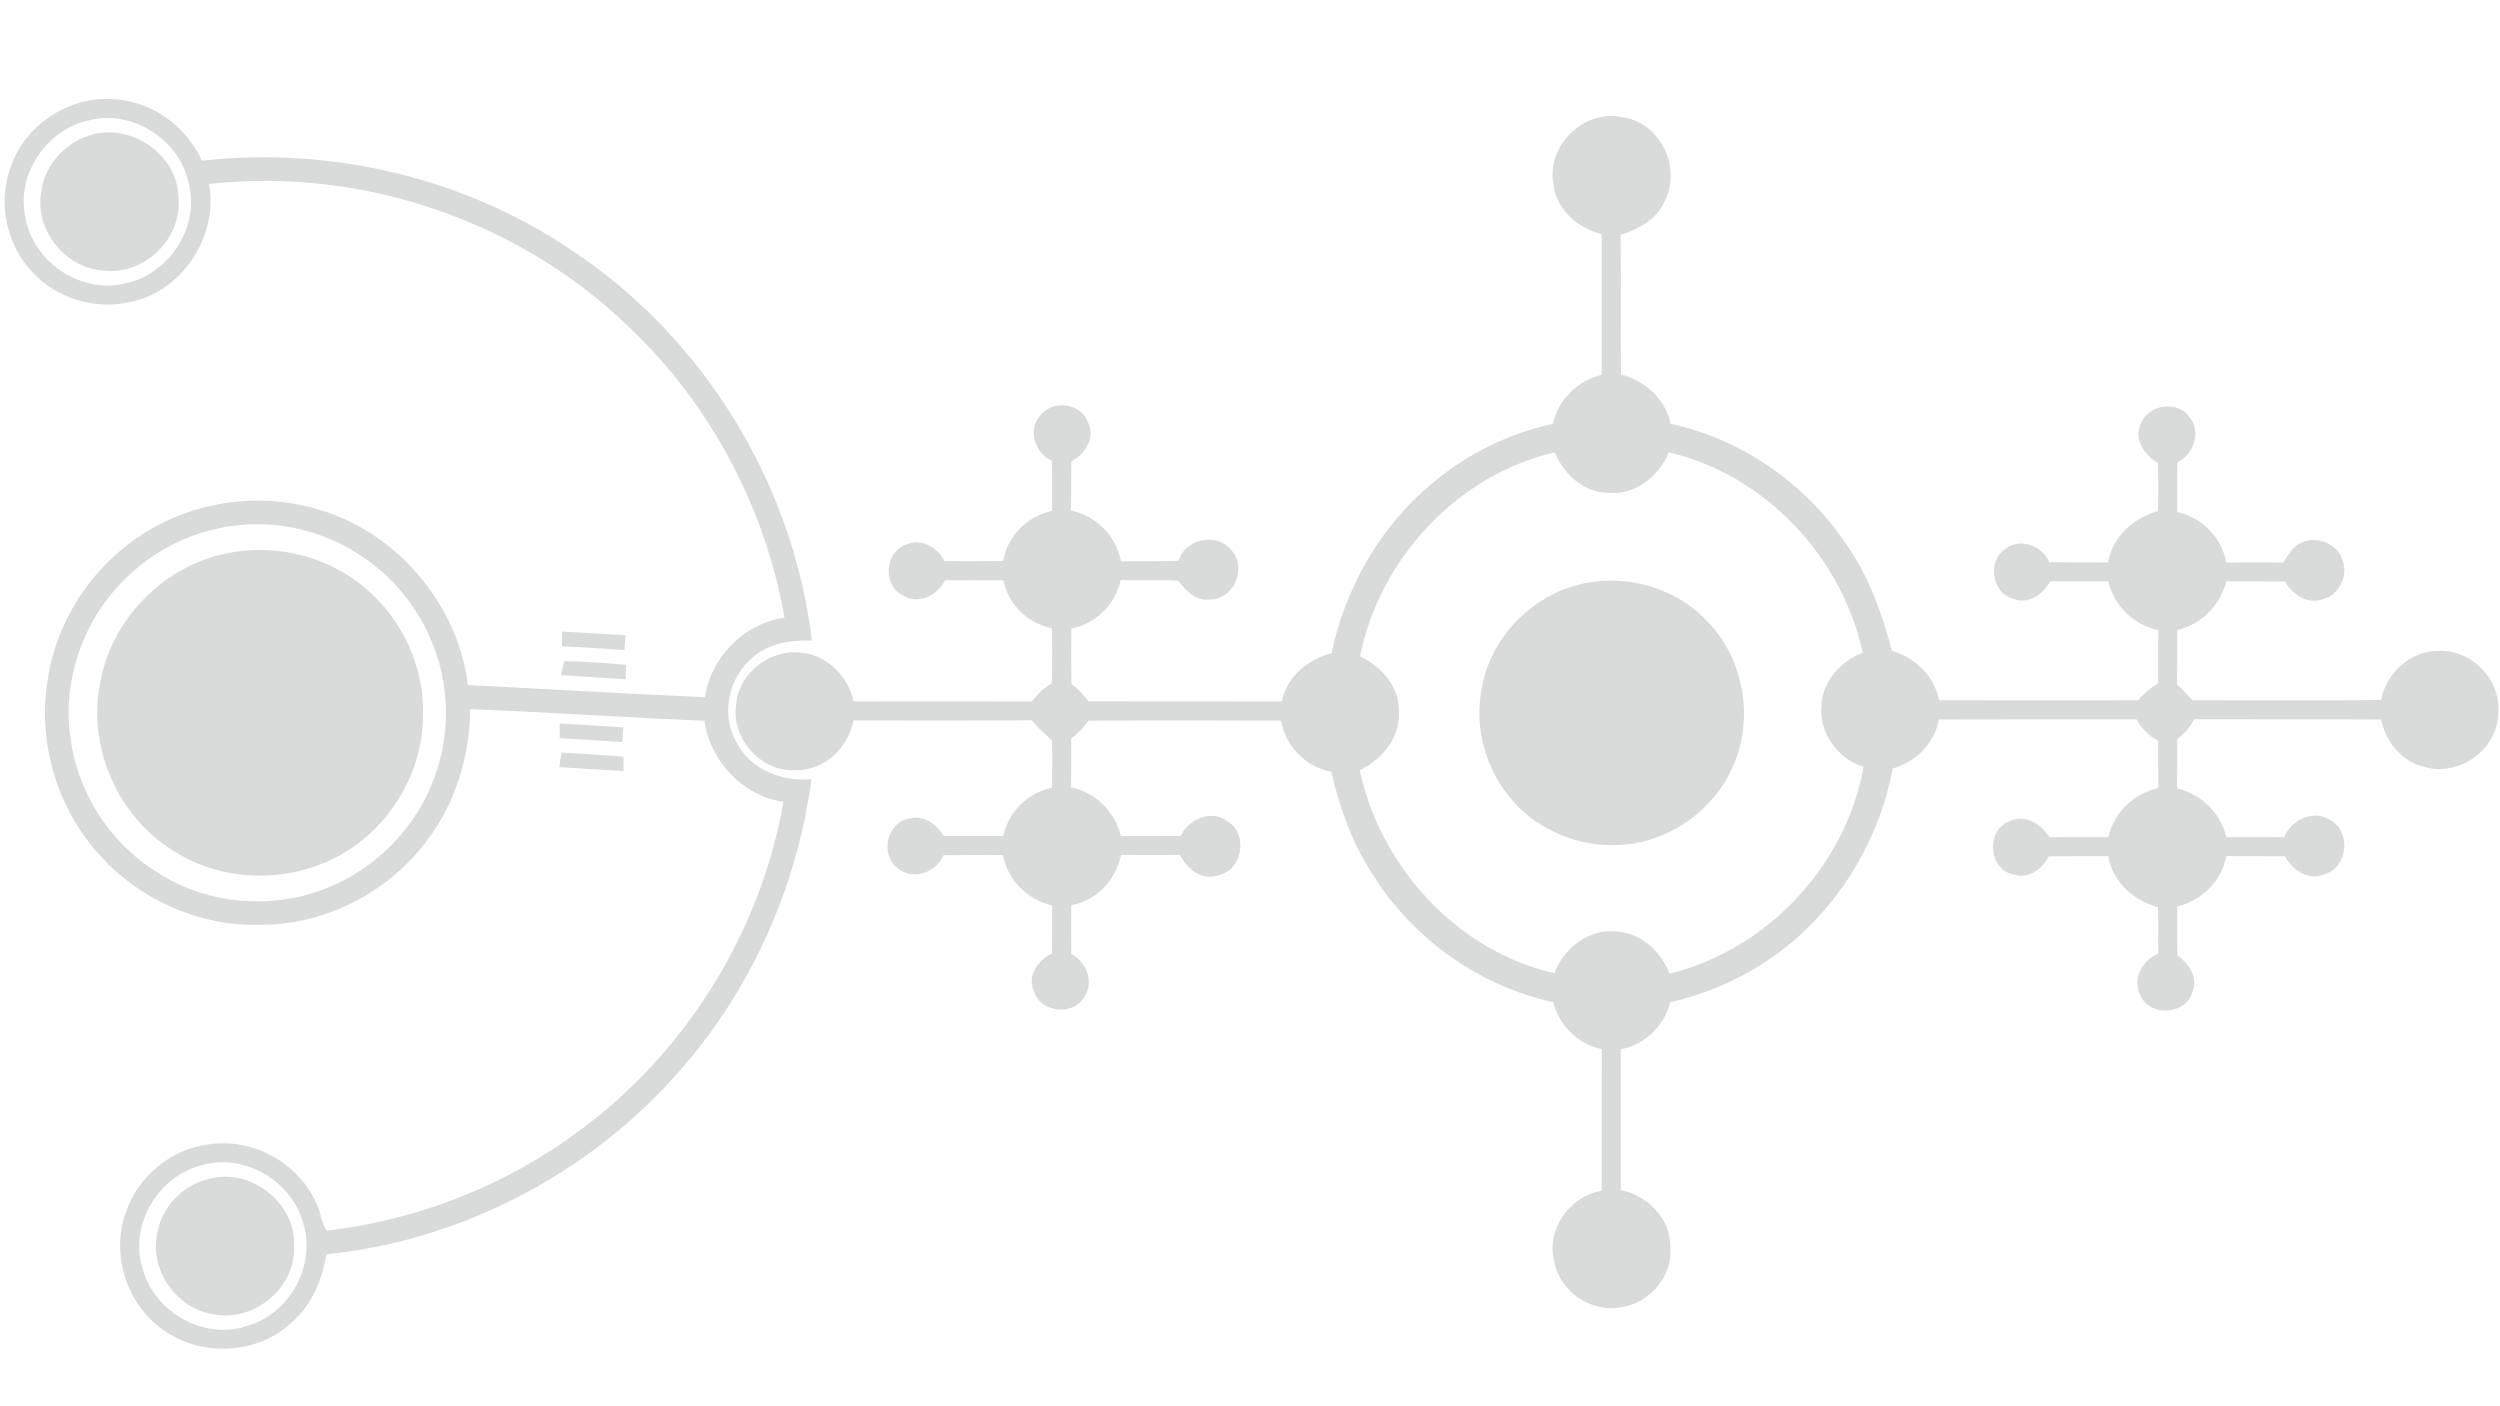 <?xml version="1.0" encoding="UTF-8"?>
<!DOCTYPE svg PUBLIC "-//W3C//DTD SVG 1.1//EN" "http://www.w3.org/Graphics/SVG/1.1/DTD/svg11.dtd">
<!-- Creator: CorelDRAW 2017 -->
<svg xmlns="http://www.w3.org/2000/svg" xml:space="preserve" width="1920px" height="1080px" version="1.1" style="shape-rendering:geometricPrecision; text-rendering:geometricPrecision; image-rendering:optimizeQuality; fill-rule:evenodd; clip-rule:evenodd"
viewBox="0 0 1920 1080"
 xmlns:xlink="http://www.w3.org/1999/xlink">
 <defs>
  <style type="text/css">
   <![CDATA[
    .fil0 {fill:#D9DADA;fill-rule:nonzero}
   ]]>
  </style>
 </defs>
 <g id="Слой_x0020_1">
  <g id="_2369162605440">
   <g>
    <path class="fil0" d="M8.3 128.05c10.61,-31.35 43.11,-53.3 76.15,-51.99 30.26,0.34 58.34,19.98 70.64,47.34 99,-11.06 201.86,13.03 284.42,69.12 100.97,66.89 169.75,179.19 184.01,299.41 -15.74,-0.55 -32.6,1.87 -44.9,12.58 -19.09,15.2 -25.36,44.28 -12.95,65.58 10.44,20.88 35.08,30.53 57.54,28.25 -10.96,82.63 -46.27,161.99 -101.58,224.46 -68.61,78.47 -167.26,130.02 -271.02,140.53 -3.17,19.64 -11.16,39.07 -26.56,52.3 -26.3,24.88 -70.02,26.81 -99.04,5.48 -27.46,-19.26 -39.73,-56.92 -28.81,-88.66 8.79,-28.19 34.81,-50.1 64.17,-53.58 33.7,-5.31 69.15,14.33 82.73,45.59 3.62,6.44 3.27,15.19 8.2,20.71 69.99,-8.34 137.84,-34.91 194.24,-77.26 81.57,-60.1 138.7,-152.27 156.14,-252.1 -31.36,-4.72 -56.24,-31.15 -60.69,-62.26 -59.99,-2.42 -119.88,-6.52 -179.87,-8.96 -0.41,37.14 -11.85,74.46 -35.32,103.61 -29.94,38.8 -78.6,62.86 -127.74,62.03 -45.03,0.96 -89.79,-18.95 -120.19,-52.03 -32.25,-34.53 -48.27,-83.67 -42,-130.57 4.72,-43.21 28.39,-83.63 62.92,-109.82 40.25,-31.22 95.55,-41.28 144.35,-26.91 60.95,16.99 108.4,72.43 116.26,135.22 60.64,3.1 121.29,6.68 181.97,9.3 4.66,-30.98 30.12,-56.48 61.1,-61.09 -14.65,-84.15 -56.65,-163.44 -118.61,-222.33 -84.28,-82.32 -206.23,-123.88 -323.29,-110.68 7.41,40.87 -21.71,84.15 -62.85,91.07 -27.98,5.76 -58.65,-5.1 -76.39,-27.49 -17.44,-20.96 -22.61,-51.31 -13.03,-76.85zm60.85 -35.8l0 0c-32.59,6.34 -56.75,41.14 -49.75,73.91 5.2,34.05 41.48,59.27 75.22,51.86 34.29,-6.09 59.2,-43.17 50.34,-77.18 -6.68,-33.12 -42.83,-56.69 -75.81,-48.59zm99.45 313.37l0 0c-40.69,8.13 -76.91,35.04 -97.21,71.12 -14.88,26.84 -21.84,58.47 -17.4,89 5.03,41.66 29.5,80.53 64.92,103.07 30.91,20.78 70.19,27.91 106.65,20.74 38.73,-7.41 73.64,-31.77 94.59,-65.09 17.61,-27.53 25.26,-61.27 21.33,-93.69 -4.62,-40.94 -27.84,-79.26 -61.92,-102.41 -31.81,-22.26 -72.95,-30.98 -110.96,-22.74zm-13.68 489.34l0 0c-32.7,7.99 -55.23,44.59 -45.9,77.29 7.69,34.36 47.07,57.68 80.77,46.07 32.12,-8.99 52.9,-45.76 43.32,-77.87 -8.13,-32.98 -45.31,-55.28 -78.19,-45.49z"/>
   </g>
   <g>
    <path class="fil0" d="M1193.05 141.32c-5.61,-29.29 23.47,-57.75 52.66,-51.34 28.84,3.58 46.17,38.52 32.97,64.05 -5.82,14.37 -20.09,21.95 -34.11,26.37 0.62,35.73 -0.07,71.43 0.34,107.16 18.44,4.86 34.08,18.71 38.08,37.87 56.34,12.13 106.44,48.07 137.52,96.42 15.78,23.56 25.3,50.62 32.43,77.91 17.88,5.37 32.63,19.12 36.21,37.97 51,0.21 102,0.1 153,0.03 4.31,-5.2 9.48,-9.58 15.33,-12.95 0.04,-13.65 -0.2,-27.29 0.18,-40.91 -18.89,-3.78 -34.12,-18.67 -38.5,-37.42 -14.81,0.04 -29.66,0.18 -44.48,-0.17 -5.51,10.17 -17.3,18.47 -29.12,13.37 -15.85,-4.58 -19.36,-28.6 -5.79,-37.8 11.44,-9.41 28.57,-3 34.12,9.92 15.02,0.14 30.05,0.04 45.1,0.11 3.45,-19.78 19.44,-34.08 38.22,-39.35 0.69,-12.34 0.2,-24.71 0.07,-37.01 -9.55,-5.69 -17.82,-16.2 -13.86,-27.95 3.9,-15.92 26.78,-21.02 37.15,-8.44 10.72,11.27 4.65,29.6 -8.37,36.08 -0.18,12.64 -0.14,25.32 -0.11,38 19.02,4.21 34.26,19.47 37.67,38.77 14.64,-0.24 29.25,-0.17 43.9,-0.03 3.55,-5.24 6.37,-11.72 12.54,-14.44 11.51,-6.79 28.46,-0.79 32.63,12.06 5.34,12.2 -2.69,28.36 -15.99,30.87 -11.47,3.66 -22.5,-4.37 -28.05,-13.85 -14.98,-0.17 -29.97,-0.07 -44.96,-0.14 -4.83,18.4 -19.06,33.08 -37.77,37.39 0.03,13.89 0.07,27.77 -0.1,41.7 4.03,3.92 7.92,7.99 11.78,12.16 48.31,0.07 96.62,0.38 144.93,-0.14 3.9,-20.67 22.47,-37.83 43.9,-37.7 25.54,-1.37 48.93,22.68 46.01,48.25 -0.28,27.56 -30.36,48.79 -56.55,40.83 -17.58,-3.76 -29.74,-19.44 -33.43,-36.42 -47.79,-0.28 -95.58,0.03 -143.38,-0.14 -3.17,6.03 -7.61,11.23 -13.09,15.3 -0.07,12.54 0,25.12 -0.17,37.7 18.5,4.58 33.45,18.81 37.87,37.56 14.78,-0.04 29.56,-0.18 44.34,0.1 5.55,-13.75 23.06,-21.85 36.15,-12.92 15.51,9.37 12.75,36.08 -4.93,41.24 -12.26,5.24 -24.88,-2.89 -30.46,-13.75 -15.06,-0.17 -30.11,0.04 -45.14,-0.17 -3.51,19.3 -18.78,34.25 -37.66,38.73 -0.07,12.48 -0.14,24.95 0.07,37.46 8.65,6.34 16.26,16.89 11.68,28.05 -4.83,17.02 -30.98,19.81 -39.32,4.13 -7.92,-12.68 0.35,-28.15 12.99,-33.63 -0.27,-11.85 0.35,-23.67 -0.31,-35.46 -18.67,-5.23 -34.8,-19.33 -38.08,-39.17 -15.22,0 -30.42,-0.11 -45.62,0.13 -5.27,9.96 -16.09,17.85 -27.84,13.75 -18.33,-3.99 -20.5,-33.25 -3.31,-40.28 12.06,-6.58 25.12,1.28 31.63,11.82 15.06,-0.1 30.12,-0.1 45.21,-0.03 4.21,-18.96 19.47,-33.64 38.36,-37.63 -0.18,-12.2 -0.04,-24.37 -0.21,-36.53 -7.24,-3.51 -12.61,-9.44 -16.51,-16.37 -50.58,0.07 -101.16,-0.1 -151.75,0.11 -3.41,18.4 -17.78,32.66 -35.53,37.66 -11.06,58.68 -45.28,113.09 -94.93,146.62 -22.95,15.68 -48.9,26.71 -75.98,32.91 -4.45,18.16 -19.5,32.63 -37.91,36.11 0.04,36.04 0.07,72.09 0,108.13 20.71,4 38.6,22.4 38.05,44.14 1.82,21.95 -15.75,42.42 -37.15,45.76 -23.19,4.86 -48,-11.92 -52.03,-35.25 -6.38,-24.46 11.99,-50.07 36.49,-54.13 0.1,-36.25 -0.04,-72.5 0.07,-108.72 -18.23,-3.93 -32.77,-18.02 -37.29,-36.11 -59.68,-12.89 -112.67,-52.27 -143,-105.2 -13.33,-22.06 -21.67,-46.69 -27.39,-71.71 -19.64,-3.62 -35.36,-19.71 -38.67,-39.35 -49.27,-0.1 -98.51,-0.31 -147.75,0.1 -3.9,5.17 -8.38,9.79 -13.41,13.85 0,12.48 0.04,24.95 -0.07,37.43 18.92,3.75 33.74,18.67 38.18,37.32 15.27,-0.07 30.53,0 45.8,-0.04 6.51,-12.82 23.22,-20.81 35.91,-11.41 16.6,9.55 11.75,38.12 -7.03,41.6 -12.69,4.34 -23.89,-4.97 -29.26,-15.68 -15.09,0.17 -30.19,0.13 -45.24,0 -3.83,19.22 -18.75,35.11 -38.25,38.66 -0.11,12.44 -0.07,24.88 0,37.32 11.54,6.3 17.88,21.47 9.99,33.18 -8.58,14.58 -33.15,12.16 -38.46,-4 -5.78,-11.88 2.73,-24.53 13.62,-29.46 0.2,-12.26 0.17,-24.53 0.2,-36.77 -18.85,-4.61 -34.25,-19.36 -37.76,-38.73 -15.27,-0.17 -30.5,-0.2 -45.7,0.07 -5.61,13.54 -23.67,19.61 -35.35,9.79 -13.54,-10.13 -8.31,-34.74 8.51,-37.87 11.23,-3.41 21.54,4.03 27.02,13.3 15.19,0 30.42,0 45.65,0 4.17,-18.61 18.82,-33.29 37.53,-37.11 -0.1,-12.17 0.55,-24.36 -0.14,-36.53 -5.44,-4.72 -10.89,-9.44 -15.23,-15.19 -45.69,0.17 -91.38,0.07 -137.08,0.03 -3.99,20.71 -22.15,38.7 -43.96,38.18 -26.5,2.1 -50.07,-23.85 -46.28,-49.97 1.72,-25.29 28.01,-44.76 52.72,-39.79 18.99,2.72 33.49,18.81 37.59,37.04 45.59,-0.04 91.18,-0.17 136.77,0.03 4.34,-5.44 9.23,-10.51 15.4,-13.88 0.45,-14.13 0.38,-28.23 0.11,-42.32 -18.54,-3.65 -33.5,-18.3 -37.29,-36.87 -14.92,-0.1 -29.87,-0.07 -44.79,-0.03 -5.86,11.64 -20.95,19.36 -32.81,11.37 -15.37,-8 -13.4,-33.12 2.9,-38.8 11.81,-5.24 24.01,2.2 29.6,12.71 14.98,0.11 29.97,0.14 44.93,-0.07 3.17,-19.43 18.71,-34.39 37.63,-38.62 0,-12.82 0.1,-25.64 -0.24,-38.42 -13.17,-5.62 -18.99,-24.44 -8.51,-35.15 9.57,-11.89 30.97,-9.07 36.24,5.61 5.86,11.86 -2.1,24.54 -12.78,30.05 -0.14,12.54 0,25.12 -0.31,37.67 19.3,4.2 34.91,19.43 38.39,39.04 14.75,-0.11 29.53,0.2 44.31,-0.38 5.24,-17.58 30.64,-22.09 41.32,-7.2 11.37,13.85 0.38,37.52 -17.75,36.97 -10.82,1.58 -17.88,-7.38 -24.15,-14.47 -14.61,-0.9 -29.26,0.03 -43.87,-0.49 -4.17,18.65 -18.92,33.67 -37.9,37.12 -0.18,14.19 -0.18,28.42 0.06,42.62 5.04,3.83 9.34,8.44 13.3,13.41 49.38,0.13 98.76,0 148.14,0.1 4.03,-19.23 20.06,-32.12 38.29,-37.11 10.71,-50.28 37.42,-97.52 77.29,-130.36 26.53,-22.57 58.71,-38.28 92.72,-45.76 4.17,-18.64 19.03,-33.22 37.53,-37.66 0.03,-35.98 0.03,-71.99 0,-108 -18.4,-4.48 -35.04,-18.88 -37.08,-38.52zm-148.58 362.67l0 0c15.81,7.65 29.8,22.4 29.8,40.91 2,20.47 -12.26,38.21 -29.97,46.59 15.88,74.29 74.6,138.69 149.37,155.99 7.34,-19.57 27.02,-34.7 48.55,-32.01 18.68,1.24 33.29,15.57 40.05,32.28 74.87,-18.36 135.42,-83.04 148.99,-158.85 -20.02,-6 -34.66,-26.36 -32.32,-47.42 0.83,-18.6 14.92,-33.73 31.7,-40.17 -16.05,-73.68 -75.08,-136.77 -149.06,-153.93 -7.38,18.58 -25.95,33.22 -46.59,31.05 -18.82,-0.31 -34.15,-14.23 -40.87,-31.05 -74.88,17.33 -134.52,81.77 -149.65,156.61z"/>
   </g>
   <path class="fil0" d="M67.74 104.38c31.43,-11.23 69.19,13.89 69.26,47.69 3.1,30.57 -25.43,58.79 -55.92,55.82 -29.53,-0.69 -53.97,-29.84 -49.66,-59.06 1.97,-20.36 17.03,-38.11 36.32,-44.45z"/>
   <path class="fil0" d="M174.22 424.95c33.8,-7.03 70.47,0.45 98.48,20.67 32.67,23.02 53.17,62.65 52.14,102.72 0.45,37.36 -17.85,73.92 -46.9,97.14 -40.73,33.05 -102.65,36.18 -146.28,6.93 -41.42,-26.19 -63.99,-78.22 -55.03,-126.4 7.96,-49.55 48.45,-91.24 97.59,-101.06z"/>
   <path class="fil0" d="M1219.69 447.48c33.46,-6.1 69.57,5.62 92.59,30.77 27.5,29.05 35.04,74.74 18.23,111.1 -15.06,34.39 -50.8,58.48 -88.32,59.65 -21.12,0.89 -42.42,-5 -60.1,-16.54 -33.35,-21.16 -51.58,-63.3 -44.38,-102.14 6.27,-41.28 40.94,-75.91 81.98,-82.84z"/>
   <path class="fil0" d="M431.69 485.01c16.2,0.93 32.39,2 48.62,2.82 -0.2,2.86 -0.55,8.58 -0.75,11.44 -16.03,-1.2 -32.05,-2.13 -48.07,-2.92 0.03,-2.83 0.13,-8.52 0.2,-11.34z"/>
   <path class="fil0" d="M433.38 507.75c15.85,0.17 31.67,1.65 47.48,2.76 -0.1,2.79 -0.27,8.37 -0.37,11.16 -16.58,-1.2 -33.15,-2.03 -49.73,-3.2 0.66,-2.69 1.97,-8.03 2.62,-10.72z"/>
   <path class="fil0" d="M429.83 555.72c16.27,0.86 32.53,1.75 48.8,2.93 -0.18,2.79 -0.45,8.44 -0.63,11.26 -16.02,-1.2 -32.08,-2.17 -48.17,-2.96 0,-3.76 0,-7.51 0,-11.23z"/>
   <path class="fil0" d="M429.45 589.18c0.55,-3.76 1.14,-7.48 1.73,-11.2 15.88,1 31.8,1.89 47.72,3.1 0,2.79 0.03,8.37 0.03,11.16 -16.5,-1.03 -32.97,-2.1 -49.48,-3.06z"/>
   <path class="fil0" d="M161.81 905.06c32.05,-8 66.4,20.05 63.99,53.2 0.86,31.74 -31.77,57.62 -62.5,51 -28.43,-4.55 -49.07,-34.94 -42.32,-63.03 3.69,-20.26 20.74,-37.11 40.83,-41.17z"/>
  </g>
 </g>
</svg>
